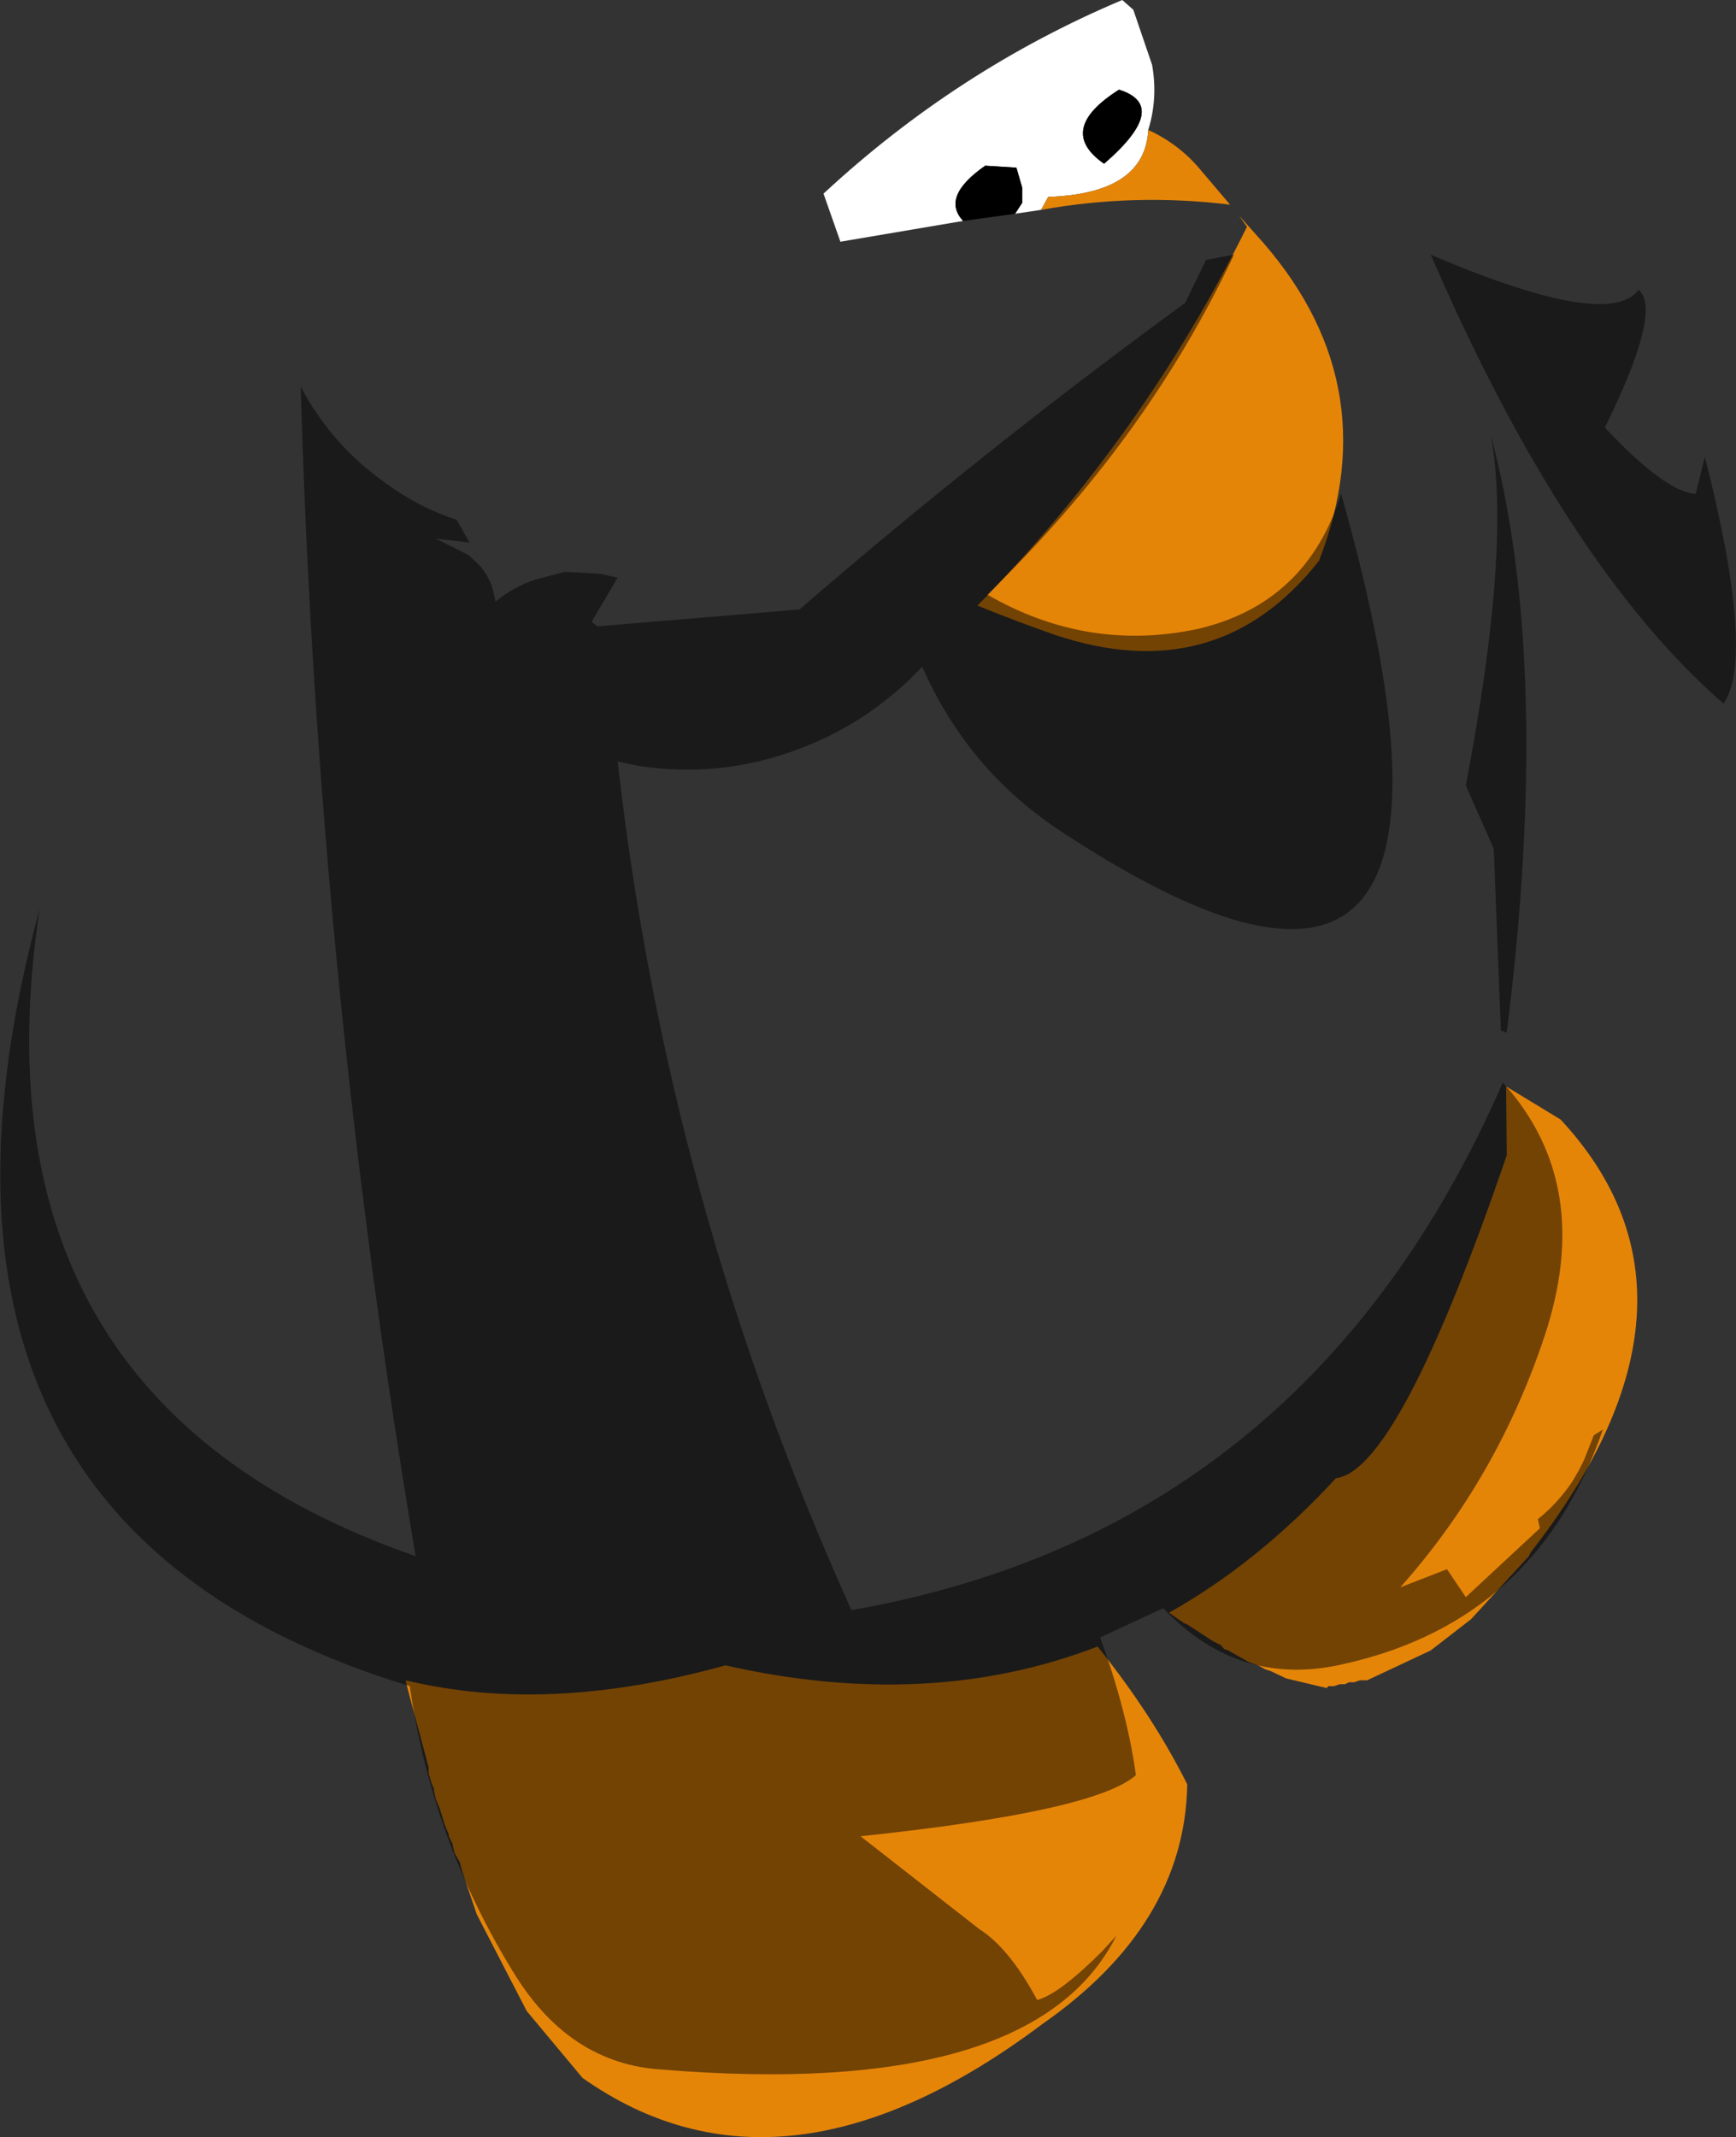 <?xml version="1.0" encoding="UTF-8" standalone="no"?>
<svg xmlns:ffdec="https://www.free-decompiler.com/flash" xmlns:xlink="http://www.w3.org/1999/xlink" ffdec:objectType="shape" height="164.45px" width="133.65px" xmlns="http://www.w3.org/2000/svg">
  <rect width="100%" height="100%" fill="#333333" stroke="none"/>
  <g transform="matrix(1.0, 0.0, 0.0, 1.0, 64.15, 50.9)">
    <path d="M10.0 -33.9 L0.55 -32.3 -0.75 -36.0 Q9.55 -45.55 22.25 -50.9 L23.1 -50.15 24.55 -45.9 Q25.0 -43.3 24.25 -40.9 24.0 -36.0 16.55 -35.75 L16.0 -34.75 14.0 -34.45 14.55 -35.3 14.55 -36.45 14.1 -38.0 11.7 -38.15 Q8.25 -35.75 10.0 -33.9 M20.85 -38.3 Q26.0 -42.75 22.0 -44.0 17.1 -40.9 20.85 -38.3" fill="#ffffff" fill-rule="evenodd" stroke="none"/>
    <path d="M24.25 -40.9 Q26.65 -39.8 28.3 -37.8 L30.55 -35.15 Q23.2 -36.05 16.0 -34.75 L16.55 -35.75 Q24.0 -36.0 24.25 -40.9 M31.85 -33.45 L31.25 -34.3 32.5 -32.9 Q42.8 -21.65 37.4 -7.75 29.6 2.15 17.05 -2.05 14.05 -3.1 11.1 -4.3 23.85 -17.25 31.85 -33.45 M51.8 32.7 L56.0 35.25 Q68.85 49.1 53.7 68.55 L53.55 68.85 49.1 73.7 46.0 76.1 41.1 78.4 40.55 78.4 40.1 78.55 39.7 78.55 39.4 78.7 39.0 78.7 38.55 78.85 38.1 78.85 38.0 79.0 34.85 78.25 33.7 77.7 33.25 77.55 32.7 77.25 32.0 77.0 30.4 76.1 30.1 76.0 29.85 75.7 29.25 75.4 27.25 74.1 27.0 74.0 25.85 73.2 Q32.7 69.35 38.7 62.85 43.55 62.25 51.85 38.0 L51.8 32.7 M27.25 86.4 L27.25 86.55 Q27.0 97.25 16.1 104.85 -3.9 119.85 -19.3 109.0 L-23.6 103.85 -27.45 96.4 -28.6 93.0 -28.75 92.4 -29.15 91.7 -29.3 91.1 -29.3 91.0 -29.6 90.4 -29.6 90.25 -29.9 89.55 -30.3 88.25 -30.6 87.55 -30.75 86.85 -30.75 86.7 -30.9 86.4 -31.15 85.55 -31.15 85.1 -32.9 78.55 -32.9 78.4 Q-22.0 81.05 -8.3 77.25 7.4 80.8 20.35 75.8 24.6 81.1 27.25 86.4" fill="#e58508" fill-rule="evenodd" stroke="none"/>
    <path d="M14.0 -34.45 L10.0 -33.9 Q8.25 -35.75 11.7 -38.15 L14.1 -38.0 14.55 -36.45 14.55 -35.3 14.0 -34.45 M20.85 -38.3 Q17.1 -40.9 22.0 -44.0 26.0 -42.75 20.85 -38.3" fill="#000000" fill-rule="evenodd" stroke="none"/>
    <path d="M28.7 -30.9 L30.85 -31.3 Q24.15 -17.05 11.85 -5.15 19.55 -0.7 28.05 -2.5 36.45 -4.45 39.1 -12.9 53.1 36.5 17.5 13.05 10.35 8.35 6.85 0.4 2.85 4.65 -2.55 6.7 -8.6 9.0 -14.9 8.05 L-16.6 7.7 Q-12.75 41.75 1.4 73.0 36.5 66.85 51.55 32.4 58.65 40.25 54.75 51.95 51.1 62.9 43.65 71.25 L47.25 69.85 48.7 72.0 54.4 66.7 54.25 66.0 Q55.8 64.75 56.9 63.1 L57.4 62.25 57.8 61.45 58.55 59.55 59.25 59.1 Q54.2 73.75 39.5 77.1 31.35 79.1 25.4 72.85 L20.55 75.1 Q22.65 80.9 23.3 85.7 20.15 88.5 2.1 90.4 L11.25 97.55 Q13.55 99.0 15.7 103.0 17.4 102.55 20.7 99.25 L21.8 98.05 Q15.45 110.7 -13.25 108.35 -20.2 107.9 -24.45 101.15 -30.9 90.8 -32.6 78.85 -73.9 66.3 -61.1 19.05 -66.8 56.8 -32.15 68.85 -39.7 24.05 -41.0 -21.15 -38.6 -16.6 -34.35 -13.65 -31.9 -11.85 -29.0 -10.9 L-28.0 -9.15 -30.6 -9.45 -28.1 -8.2 -27.55 -7.7 -27.1 -7.25 -26.65 -6.6 -26.35 -6.0 -26.15 -5.3 -26.0 -4.6 Q-24.6 -5.75 -22.95 -6.3 L-20.65 -6.9 -18.0 -6.75 -16.6 -6.45 -18.6 -3.05 -18.15 -2.7 -2.6 -4.0 Q11.75 -16.4 27.1 -27.6 L28.7 -30.9 M62.0 -28.6 Q63.85 -27.0 59.4 -18.0 64.1 -13.0 66.4 -12.9 L67.1 -15.75 Q71.0 -0.45 68.55 3.25 56.4 -7.3 46.0 -31.3 59.7 -25.45 62.0 -28.6 M48.7 9.55 Q52.25 -9.05 50.6 -17.5 55.4 0.35 51.85 28.55 L51.4 28.4 50.85 14.4 48.7 9.55" fill="#000000" fill-opacity="0.498" fill-rule="evenodd" stroke="none"/>
  </g>
</svg>
